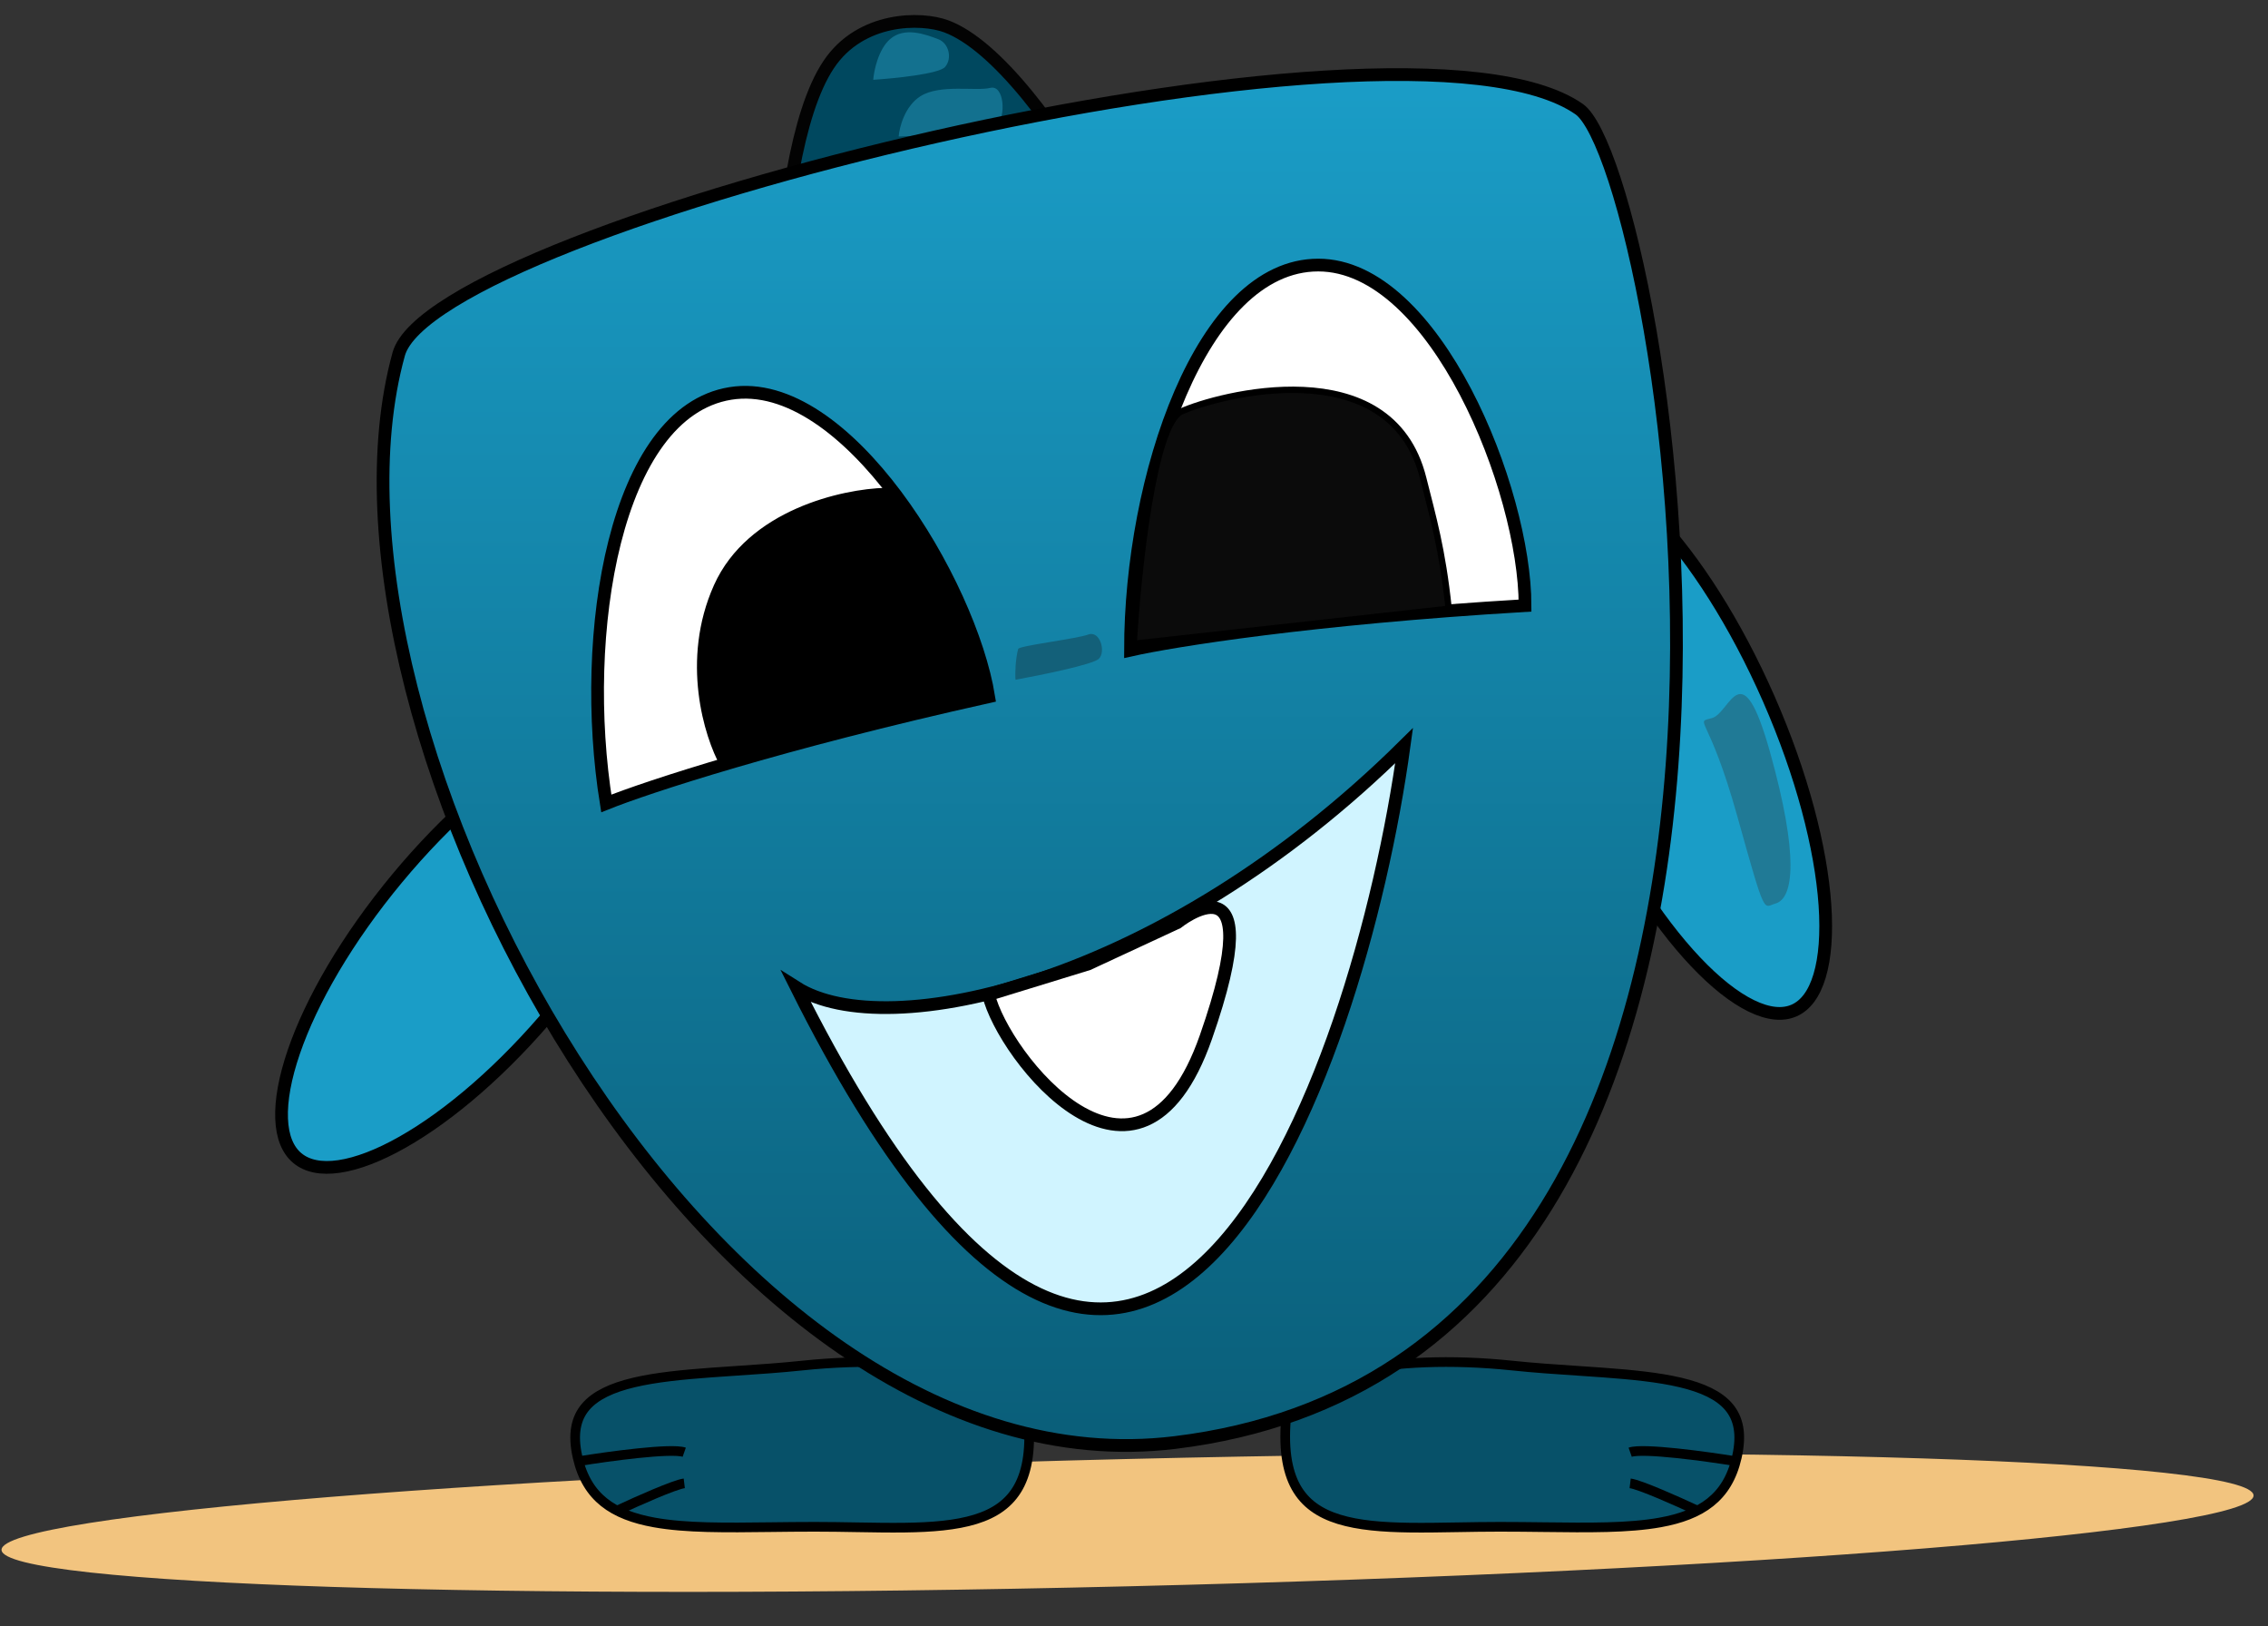 <svg width="106" height="76" viewBox="0 0 106 76" fill="none" xmlns="http://www.w3.org/2000/svg">
<rect x="0" y="0" width="106" height="76" fill="#333333" stroke="none"/>
<path d="M52.77 74.125C81.835 73.422 105.365 71.521 105.325 69.879C105.285 68.237 81.691 67.476 52.627 68.179C23.562 68.882 0.032 70.783 0.072 72.425C0.112 74.067 23.706 74.828 52.77 74.125Z" fill="#F2C47F"/>
<path d="M55.682 20.416L35.161 24.134C36.46 22.275 35.66 7.622 38.73 3.018C40.217 0.787 43.042 0.787 44.232 1.233C48.869 2.972 55.755 16.521 55.682 20.416Z" fill="#00485F" stroke="#030303" stroke-width="0.595"/>
<path d="M51.9 14.456C51.446 14.831 47.597 15.441 45.73 15.7C45.703 15.267 45.88 14.256 46.796 13.679C47.942 12.957 50.326 13.03 51.202 12.759C52.078 12.489 52.466 13.986 51.9 14.456Z" fill="#13718F"/>
<path d="M50.413 11.779C49.959 12.154 46.11 12.765 44.242 13.023C44.216 12.59 44.393 11.579 45.309 11.002C46.455 10.281 48.839 10.353 49.715 10.083C50.59 9.812 50.979 11.31 50.413 11.779Z" fill="#13718F"/>
<path d="M48.628 8.805C48.175 9.18 44.326 9.791 42.458 10.049C42.431 9.616 42.608 8.605 43.525 8.028C44.67 7.307 47.054 7.379 47.93 7.109C48.806 6.838 49.194 8.336 48.628 8.805Z" fill="#13718F"/>
<path d="M46.571 5.872C46.2 6.19 43.37 6.341 42.001 6.377C42.036 5.944 42.287 4.964 43.014 4.499C43.923 3.919 45.62 4.272 46.28 4.107C46.94 3.943 47.034 5.473 46.571 5.872Z" fill="#13718F"/>
<path d="M44.172 3.127C43.894 3.453 41.816 3.664 40.812 3.729C40.846 3.297 41.051 2.312 41.594 1.833C42.273 1.234 43.26 1.607 43.855 1.833C44.341 2.018 44.52 2.719 44.172 3.127Z" fill="#13718F"/>
<path d="M82.671 32.664C84.224 36.208 85.11 39.63 85.293 42.292C85.384 43.625 85.298 44.751 85.044 45.6C84.789 46.452 84.379 46.988 83.849 47.22C83.32 47.452 82.648 47.392 81.849 47.002C81.051 46.613 80.165 45.914 79.247 44.944C77.412 43.006 75.494 40.036 73.94 36.494C72.386 32.951 71.501 29.529 71.318 26.866C71.227 25.533 71.312 24.408 71.567 23.558C71.821 22.706 72.232 22.17 72.761 21.938C73.291 21.706 73.963 21.767 74.762 22.156C75.559 22.545 76.445 23.244 77.364 24.214C79.199 26.152 81.117 29.122 82.671 32.664Z" fill="#1A9DC7" stroke="black" stroke-width="0.595"/>
<path d="M18.564 41.042C16.229 43.855 14.555 46.751 13.733 49.151C13.321 50.352 13.128 51.414 13.161 52.27C13.194 53.127 13.45 53.745 13.9 54.119C14.351 54.492 15.005 54.631 15.853 54.507C16.701 54.382 17.709 53.997 18.814 53.371C21.023 52.122 23.562 49.946 25.898 47.133C28.235 44.32 29.907 41.424 30.73 39.024C31.142 37.822 31.335 36.761 31.302 35.904C31.269 35.047 31.013 34.43 30.563 34.056C30.112 33.682 29.458 33.544 28.61 33.669C27.762 33.794 26.754 34.178 25.649 34.803C23.44 36.053 20.901 38.229 18.564 41.042Z" fill="#1A9DC7" stroke="black" stroke-width="0.595"/>
<path d="M70.672 63.811C67.811 63.512 65.189 63.634 63.266 64.067C62.303 64.283 61.528 64.575 60.987 64.921C60.444 65.269 60.169 65.65 60.128 66.038C59.962 67.627 60.144 68.727 60.571 69.493C60.995 70.252 61.675 70.716 62.58 70.995C63.492 71.277 64.616 71.367 65.898 71.384C66.611 71.393 67.357 71.38 68.135 71.367C68.765 71.356 69.418 71.345 70.092 71.345C70.802 71.345 71.487 71.353 72.146 71.361C74.267 71.387 76.109 71.409 77.59 71.142C78.554 70.969 79.34 70.676 79.937 70.199C80.53 69.726 80.955 69.057 81.174 68.096C81.424 67.004 81.245 66.266 80.799 65.741C80.342 65.203 79.57 64.846 78.542 64.602C77.519 64.359 76.28 64.237 74.926 64.137C74.539 64.109 74.143 64.082 73.74 64.055C72.74 63.989 71.702 63.919 70.672 63.811Z" fill="#075169" stroke="black" stroke-width="0.452"/>
<path d="M81.129 68.281C79.731 68.054 76.787 67.651 76.19 67.861" stroke="black" stroke-width="0.452"/>
<path d="M79.248 70.552C78.415 70.162 76.637 69.369 76.189 69.315" stroke="black" stroke-width="0.452"/>
<path d="M37.497 63.811C40.358 63.512 42.98 63.634 44.903 64.067C45.866 64.283 46.641 64.575 47.182 64.921C47.725 65.269 48.001 65.65 48.041 66.038C48.208 67.627 48.025 68.727 47.598 69.493C47.175 70.252 46.494 70.716 45.589 70.995C44.677 71.277 43.553 71.367 42.271 71.384C41.558 71.393 40.812 71.38 40.034 71.367C39.404 71.356 38.752 71.345 38.078 71.345C37.367 71.345 36.682 71.353 36.023 71.361C33.902 71.387 32.06 71.409 30.579 71.142C29.615 70.969 28.829 70.676 28.232 70.199C27.639 69.726 27.214 69.057 26.995 68.096C26.745 67.004 26.924 66.266 27.37 65.741C27.827 65.203 28.599 64.846 29.627 64.602C30.65 64.359 31.889 64.237 33.243 64.137C33.63 64.109 34.026 64.082 34.429 64.055C35.429 63.989 36.468 63.919 37.497 63.811Z" fill="#075169" stroke="black" stroke-width="0.452"/>
<path d="M27.04 68.281C28.438 68.054 31.382 67.651 31.979 67.861" stroke="black" stroke-width="0.452"/>
<path d="M28.921 70.552C29.754 70.162 31.532 69.369 31.981 69.315" stroke="black" stroke-width="0.452"/>
<path d="M73.804 5.099C65.476 -0.7 20.294 10.533 18.634 16.55C13.875 33.8 33.078 70.076 54.918 67.407C87.782 63.392 77.697 7.811 73.804 5.099Z" fill="url(#paint0_linear_96_38)" stroke="black" stroke-width="0.595"/>
<path d="M71.276 28.298C61.283 28.892 54.819 29.933 52.836 30.38C52.836 22.349 56.138 12.386 61.61 12.386C67.082 12.386 71.276 22.895 71.276 28.298Z" fill="white" stroke="black" stroke-width="0.595"/>
<path d="M46.209 32.556C36.438 34.733 30.222 36.788 28.336 37.544C27.059 29.616 28.734 19.255 34.136 18.385C39.539 17.514 45.35 27.222 46.209 32.556Z" fill="white" stroke="black" stroke-width="0.595"/>
<path d="M37.222 46.142C41.435 48.819 54.323 46.023 65.625 34.841C63.493 50.405 53.52 78.739 37.222 46.142Z" fill="#D0F4FF" stroke="black" stroke-width="0.595"/>
<path d="M33.802 35.733L45.996 32.61C46.471 30.469 43.121 25.274 41.386 22.944C39.403 22.994 35.051 23.955 33.504 27.405C31.958 30.855 33.058 34.395 33.802 35.733Z" fill="black" stroke="black" stroke-width="0.297"/>
<path d="M55.215 19.227C53.907 19.821 53.183 26.712 52.985 30.082L67.707 28.446C67.409 25.621 66.963 24.134 66.517 22.349C64.995 16.261 56.851 18.483 55.215 19.227Z" fill="#0B0B0B" stroke="black" stroke-width="0.297"/>
<path d="M82.731 35.163C81.388 30.352 80.88 33.312 80.017 33.553C79.153 33.794 79.852 33.324 81.195 38.136C82.538 42.948 82.399 42.384 82.979 42.222C83.843 41.981 84.074 39.975 82.731 35.163Z" fill="#207A96"/>
<path d="M51.353 30.788C51.076 31.053 48.644 31.549 47.463 31.764C47.434 31.47 47.463 30.788 47.586 30.324C47.625 30.175 50.313 29.853 50.862 29.651C51.411 29.449 51.701 30.458 51.353 30.788Z" fill="#136079"/>
<path d="M56.36 48.466C59.482 39.544 55.021 43.113 55.021 43.113L50.857 45.046L46.201 46.477C46.889 49.374 53.237 57.389 56.36 48.466Z" fill="white" stroke="black" stroke-width="0.595"/>
<defs>
<linearGradient id="paint0_linear_96_38" x1="48.129" y1="3.485" x2="48.129" y2="67.547" gradientUnits="userSpaceOnUse">
<stop stop-color="#1A9DC7"/>
<stop offset="1" stop-color="#0A5E79"/>
</linearGradient>
</defs>
</svg>
